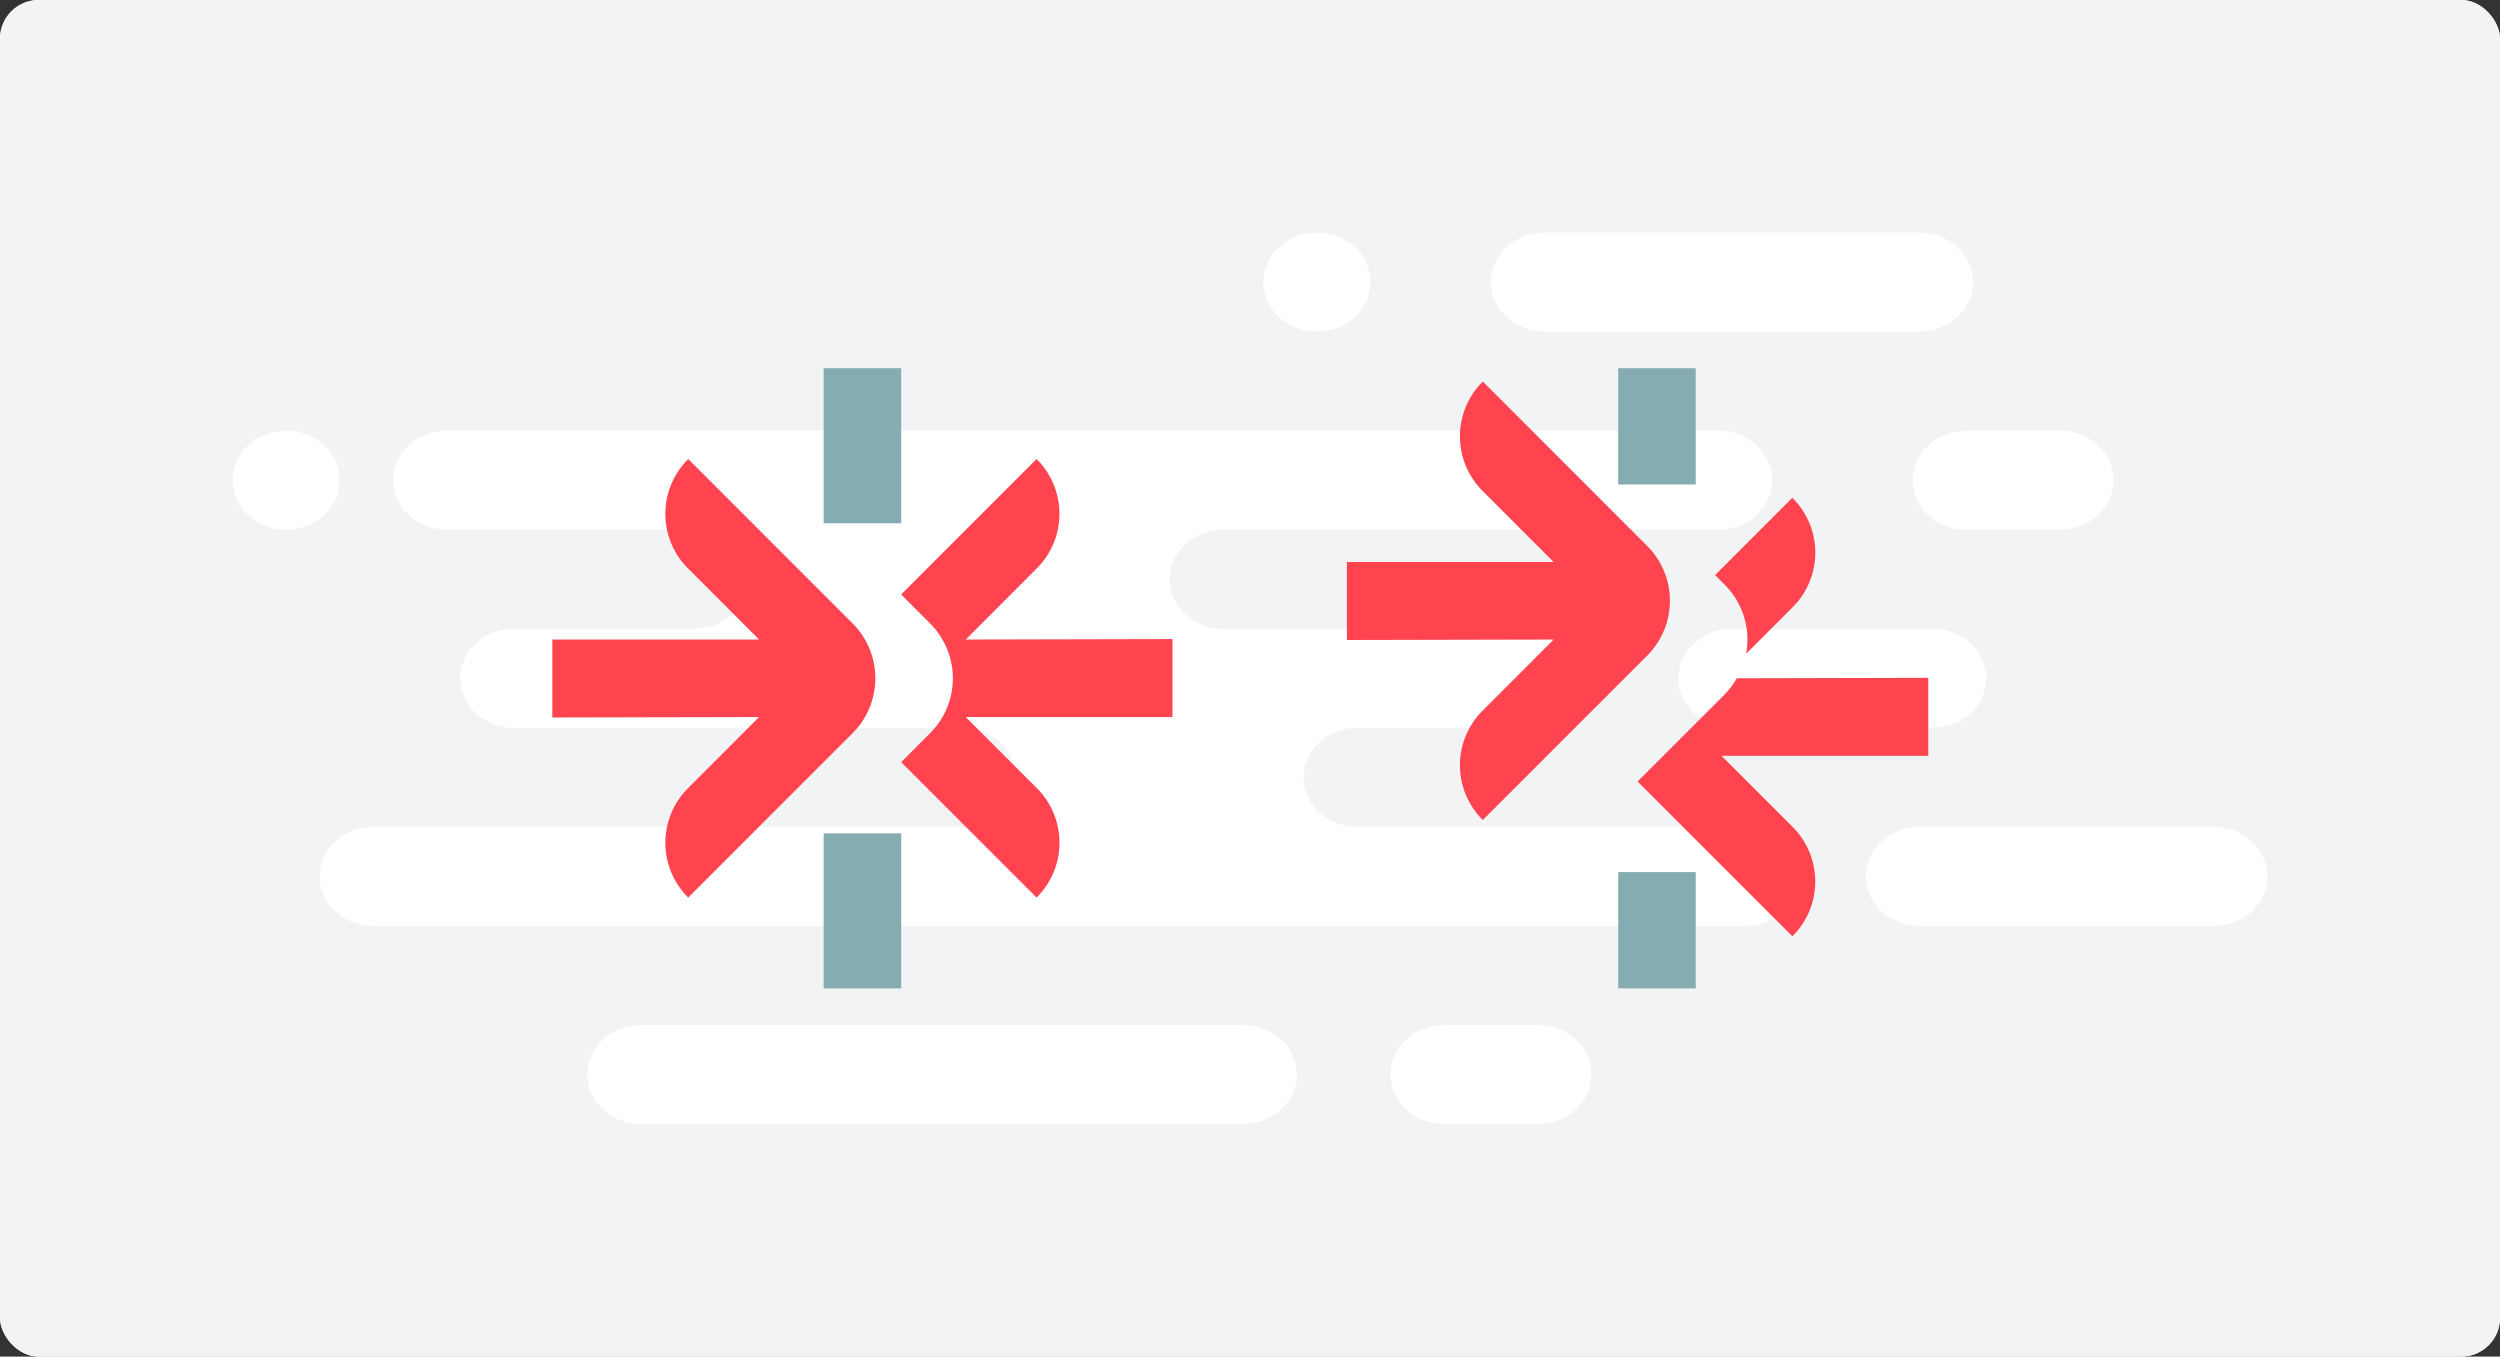 <svg width="258" height="140" xmlns="http://www.w3.org/2000/svg"><rect width="100%" height="100%" fill="#333333" stroke="none"/><g fill="none" fill-rule="nonzero"><rect fill="#FFF" width="258" height="140" rx="4"/><rect fill="#F2F3F4" width="258" height="140" rx="4"/><path d="M149.033 85.333h31.085c3.053 0 5.527 2.289 5.527 5.111 0 2.823-2.474 5.112-5.527 5.112H38.507c-3.053 0-5.527-2.289-5.527-5.112 0-2.822 2.474-5.11 5.527-5.11h60.79c3.051 0 5.525-2.289 5.525-5.112s-2.474-5.11-5.526-5.11H52.322v-.04c-2.763-.323-4.834-2.496-4.834-5.072s2.071-4.749 4.834-5.072v-.04h19.342c3.053 0 5.527-2.287 5.527-5.11 0-2.823-2.474-5.111-5.527-5.111H46.105c-3.052 0-5.526-2.289-5.526-5.111 0-2.823 2.474-5.112 5.526-5.112h131.25c3.052 0 5.527 2.289 5.527 5.112 0 2.822-2.475 5.11-5.527 5.11h-51.118c-3.052 0-5.526 2.289-5.526 5.112s2.474 5.11 5.526 5.11h30.395c3.052 0 5.526 2.29 5.526 5.112 0 2.823-2.474 5.111-5.526 5.111h-16.58c-3.051 0-5.526 2.288-5.526 5.111s2.475 5.111 5.527 5.111h8.98ZM29.526 44.444c3.052 0 5.527 2.289 5.527 5.112 0 2.822-2.475 5.11-5.527 5.11S24 52.379 24 49.557c0-2.823 2.474-5.112 5.526-5.112ZM159.395 24h38.684c3.052 0 5.526 2.288 5.526 5.111s-2.474 5.111-5.526 5.111h-38.684c-3.052 0-5.527-2.288-5.527-5.11 0-2.824 2.475-5.112 5.527-5.112Zm-23.487 0c3.052 0 5.526 2.288 5.526 5.111s-2.474 5.111-5.526 5.111c-3.052 0-5.526-2.288-5.526-5.11 0-2.824 2.474-5.112 5.526-5.112Zm67.006 20.444h9.672c3.052 0 5.526 2.289 5.526 5.112 0 2.822-2.474 5.11-5.526 5.11h-9.672c-3.052 0-5.526-2.288-5.526-5.11 0-2.823 2.474-5.112 5.526-5.112ZM178.737 64.89h20.724c3.052 0 5.526 2.288 5.526 5.111s-2.474 5.111-5.526 5.111h-20.724c-3.052 0-5.526-2.288-5.526-5.111s2.474-5.111 5.526-5.111Zm19.342 20.444h30.395c3.052 0 5.526 2.289 5.526 5.111 0 2.823-2.474 5.112-5.526 5.112h-30.395c-3.052 0-5.526-2.289-5.526-5.112 0-2.822 2.474-5.11 5.526-5.11Zm-131.94 20.445h62.17c3.052 0 5.527 2.288 5.527 5.11 0 2.824-2.475 5.112-5.527 5.112H66.14c-3.053 0-5.527-2.288-5.527-5.111s2.474-5.111 5.526-5.111Zm82.894 0h9.67c3.053 0 5.527 2.288 5.527 5.11 0 2.824-2.474 5.112-5.526 5.112h-9.671c-3.052 0-5.526-2.288-5.526-5.111s2.474-5.111 5.526-5.111Z" fill="#FFF"/><path d="M199 69.952V78h-21.336L185 85.34a7.956 7.956 0 0 1 0 11.26l-.024.028L169 80.652l8.992-8.992a7.912 7.912 0 0 0 1.24-1.66L199 69.952Zm-45.976-30.58 16.968 16.972a8 8 0 0 1 0 11.312l-16.968 16.972L153 84.6a7.952 7.952 0 0 1 0-11.256L160.336 66 139 66.048V58h21.336L153 50.66a7.956 7.956 0 0 1 0-11.26l.024-.028Zm31.948 12a7.976 7.976 0 0 1 2.368 5.662 7.95 7.95 0 0 1-1.865 5.117l-.475.517-4.8 4.8a8 8 0 0 0-1.763-6.642l-.445-.482-.992-.996 7.972-7.976Z" fill="#FF444F"/><path d="M175 90v12h-8V90h8Zm0-52v12h-8V38h8Z" fill="#85ACB0"/><path d="m71.028 47.372 16.964 16.972a8 8 0 0 1 0 11.312L71.024 92.628 71 92.6a7.952 7.952 0 0 1 0-11.256L78.336 74 57 74.048V66h21.336L71 58.66a7.956 7.956 0 0 1 0-11.26l.028-.028Zm35.944 0 .028.028a7.952 7.952 0 0 1 0 11.256L99.664 66 121 65.952V74H99.664l7.34 7.34a7.956 7.956 0 0 1 0 11.26l-.028.028L93 78.652l2.992-2.996a8 8 0 0 0 0-11.312L93 61.348l13.972-13.976Z" fill="#FF444F"/><path d="M93 86v16h-8V86h8Zm0-48v16h-8V38h8Z" fill="#85ACB0"/></g></svg>